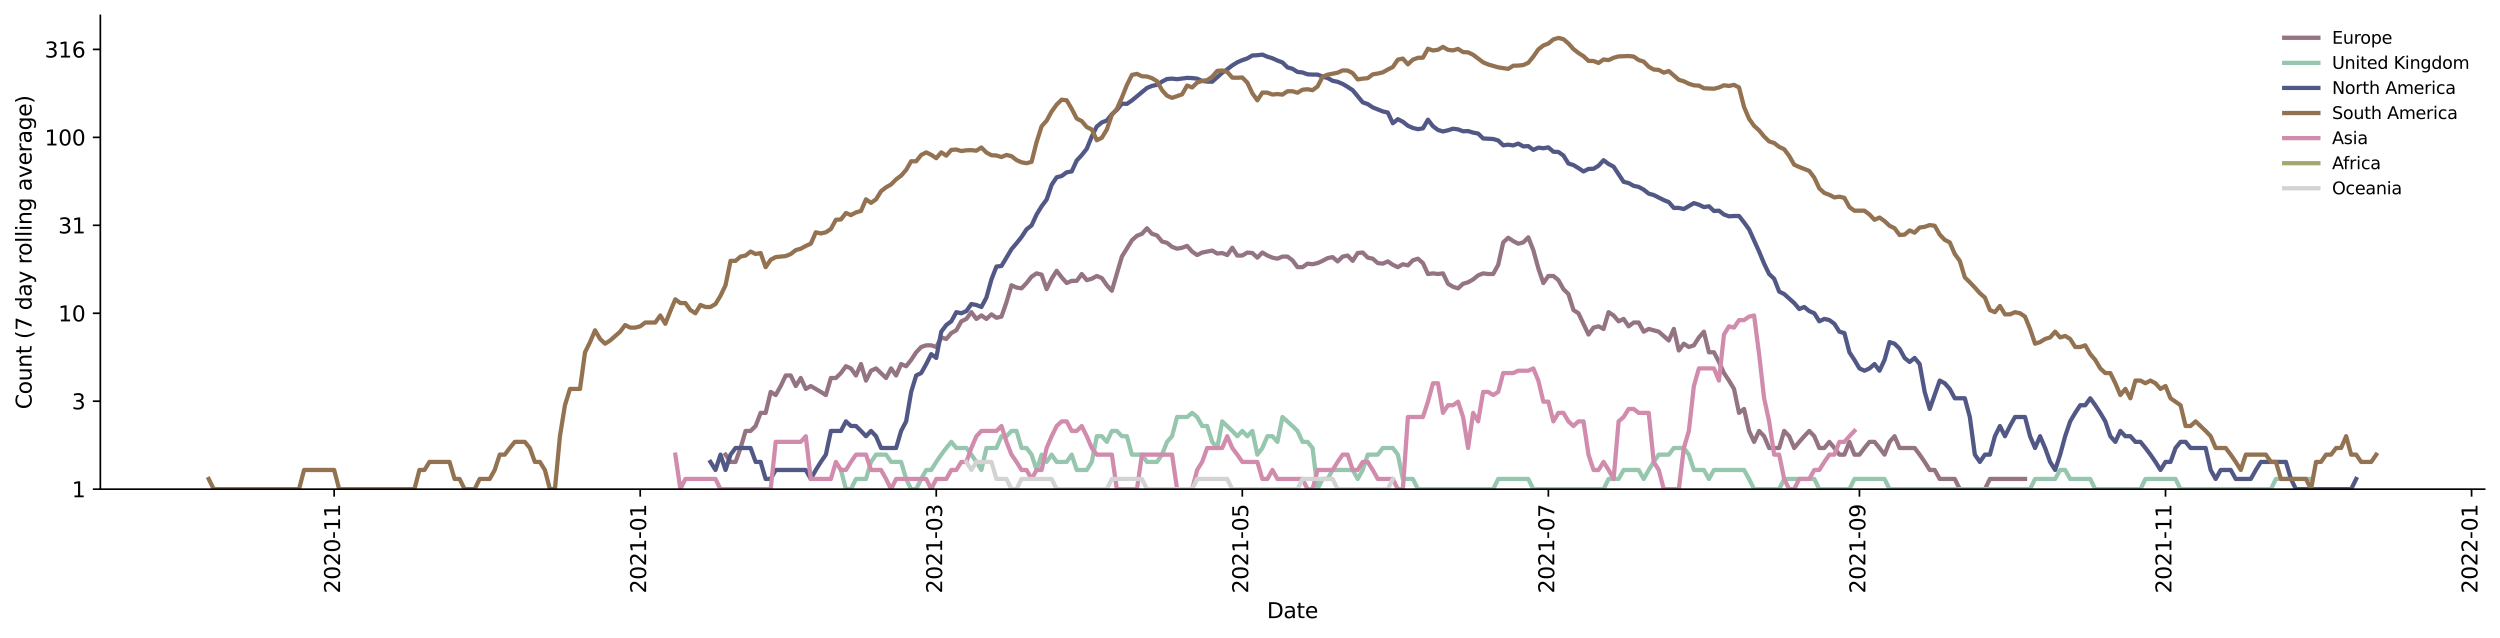 <?xml version="1.0" encoding="utf-8" standalone="no"?>
<!DOCTYPE svg PUBLIC "-//W3C//DTD SVG 1.1//EN"
  "http://www.w3.org/Graphics/SVG/1.1/DTD/svg11.dtd">
<svg height="298.621pt" version="1.1" viewBox="0 0 1170.166 298.621" width="1170.166pt" xmlns="http://www.w3.org/2000/svg" xmlns:xlink="http://www.w3.org/1999/xlink">
 <defs>
  <style type="text/css">*{stroke-linecap:butt;stroke-linejoin:round;}</style>
 </defs>
 <g id="figure_1">
  <g id="patch_1">
   <path d="M 0 298.621 
L 1170.166 298.621 
L 1170.166 0 
L 0 0 
z
" style="fill:#ffffff;"/>
  </g>
  <g id="axes_1">
   <g id="patch_2">
    <path d="M 46.966 228.96 
L 1162.966 228.96 
L 1162.966 7.2 
L 46.966 7.2 
z
" style="fill:#ffffff;"/>
   </g>
   <g id="matplotlib.axis_1">
    <g id="xtick_1">
     <g id="line2d_1">
      <defs>
       <path d="M 0 0 
L 0 3.5 
" id="m0cd740e8d6" style="stroke:#000000;stroke-width:0.8;"/>
      </defs>
      <g>
       <use style="stroke:#000000;stroke-width:0.8;" x="156.405" xlink:href="#m0cd740e8d6" y="228.96"/>
      </g>
     </g>
     <g id="text_1">
      <!-- 2020-11 -->
      <g transform="translate(159.164 277.743)rotate(-90)scale(0.1 -0.1)">
       <defs>
        <path d="M 1228 531 
L 3431 531 
L 3431 0 
L 469 0 
L 469 531 
Q 828 903 1448 1529 
Q 2069 2156 2228 2338 
Q 2531 2678 2651 2914 
Q 2772 3150 2772 3378 
Q 2772 3750 2511 3984 
Q 2250 4219 1831 4219 
Q 1534 4219 1204 4116 
Q 875 4013 500 3803 
L 500 4441 
Q 881 4594 1212 4672 
Q 1544 4750 1819 4750 
Q 2544 4750 2975 4387 
Q 3406 4025 3406 3419 
Q 3406 3131 3298 2873 
Q 3191 2616 2906 2266 
Q 2828 2175 2409 1742 
Q 1991 1309 1228 531 
z
" id="DejaVuSans-32" transform="scale(0.016)"/>
        <path d="M 2034 4250 
Q 1547 4250 1301 3770 
Q 1056 3291 1056 2328 
Q 1056 1369 1301 889 
Q 1547 409 2034 409 
Q 2525 409 2770 889 
Q 3016 1369 3016 2328 
Q 3016 3291 2770 3770 
Q 2525 4250 2034 4250 
z
M 2034 4750 
Q 2819 4750 3233 4129 
Q 3647 3509 3647 2328 
Q 3647 1150 3233 529 
Q 2819 -91 2034 -91 
Q 1250 -91 836 529 
Q 422 1150 422 2328 
Q 422 3509 836 4129 
Q 1250 4750 2034 4750 
z
" id="DejaVuSans-30" transform="scale(0.016)"/>
        <path d="M 313 2009 
L 1997 2009 
L 1997 1497 
L 313 1497 
L 313 2009 
z
" id="DejaVuSans-2d" transform="scale(0.016)"/>
        <path d="M 794 531 
L 1825 531 
L 1825 4091 
L 703 3866 
L 703 4441 
L 1819 4666 
L 2450 4666 
L 2450 531 
L 3481 531 
L 3481 0 
L 794 0 
L 794 531 
z
" id="DejaVuSans-31" transform="scale(0.016)"/>
       </defs>
       <use xlink:href="#DejaVuSans-32"/>
       <use x="63.623" xlink:href="#DejaVuSans-30"/>
       <use x="127.246" xlink:href="#DejaVuSans-32"/>
       <use x="190.869" xlink:href="#DejaVuSans-30"/>
       <use x="254.492" xlink:href="#DejaVuSans-2d"/>
       <use x="290.576" xlink:href="#DejaVuSans-31"/>
       <use x="354.199" xlink:href="#DejaVuSans-31"/>
      </g>
     </g>
    </g>
    <g id="xtick_2">
     <g id="line2d_2">
      <g>
       <use style="stroke:#000000;stroke-width:0.8;" x="299.663" xlink:href="#m0cd740e8d6" y="228.96"/>
      </g>
     </g>
     <g id="text_2">
      <!-- 2021-01 -->
      <g transform="translate(302.422 277.743)rotate(-90)scale(0.1 -0.1)">
       <use xlink:href="#DejaVuSans-32"/>
       <use x="63.623" xlink:href="#DejaVuSans-30"/>
       <use x="127.246" xlink:href="#DejaVuSans-32"/>
       <use x="190.869" xlink:href="#DejaVuSans-31"/>
       <use x="254.492" xlink:href="#DejaVuSans-2d"/>
       <use x="290.576" xlink:href="#DejaVuSans-30"/>
       <use x="354.199" xlink:href="#DejaVuSans-31"/>
      </g>
     </g>
    </g>
    <g id="xtick_3">
     <g id="line2d_3">
      <g>
       <use style="stroke:#000000;stroke-width:0.8;" x="438.223" xlink:href="#m0cd740e8d6" y="228.96"/>
      </g>
     </g>
     <g id="text_3">
      <!-- 2021-03 -->
      <g transform="translate(440.983 277.743)rotate(-90)scale(0.1 -0.1)">
       <defs>
        <path d="M 2597 2516 
Q 3050 2419 3304 2112 
Q 3559 1806 3559 1356 
Q 3559 666 3084 287 
Q 2609 -91 1734 -91 
Q 1441 -91 1130 -33 
Q 819 25 488 141 
L 488 750 
Q 750 597 1062 519 
Q 1375 441 1716 441 
Q 2309 441 2620 675 
Q 2931 909 2931 1356 
Q 2931 1769 2642 2001 
Q 2353 2234 1838 2234 
L 1294 2234 
L 1294 2753 
L 1863 2753 
Q 2328 2753 2575 2939 
Q 2822 3125 2822 3475 
Q 2822 3834 2567 4026 
Q 2313 4219 1838 4219 
Q 1578 4219 1281 4162 
Q 984 4106 628 3988 
L 628 4550 
Q 988 4650 1302 4700 
Q 1616 4750 1894 4750 
Q 2613 4750 3031 4423 
Q 3450 4097 3450 3541 
Q 3450 3153 3228 2886 
Q 3006 2619 2597 2516 
z
" id="DejaVuSans-33" transform="scale(0.016)"/>
       </defs>
       <use xlink:href="#DejaVuSans-32"/>
       <use x="63.623" xlink:href="#DejaVuSans-30"/>
       <use x="127.246" xlink:href="#DejaVuSans-32"/>
       <use x="190.869" xlink:href="#DejaVuSans-31"/>
       <use x="254.492" xlink:href="#DejaVuSans-2d"/>
       <use x="290.576" xlink:href="#DejaVuSans-30"/>
       <use x="354.199" xlink:href="#DejaVuSans-33"/>
      </g>
     </g>
    </g>
    <g id="xtick_4">
     <g id="line2d_4">
      <g>
       <use style="stroke:#000000;stroke-width:0.8;" x="581.481" xlink:href="#m0cd740e8d6" y="228.96"/>
      </g>
     </g>
     <g id="text_4">
      <!-- 2021-05 -->
      <g transform="translate(584.24 277.743)rotate(-90)scale(0.1 -0.1)">
       <defs>
        <path d="M 691 4666 
L 3169 4666 
L 3169 4134 
L 1269 4134 
L 1269 2991 
Q 1406 3038 1543 3061 
Q 1681 3084 1819 3084 
Q 2600 3084 3056 2656 
Q 3513 2228 3513 1497 
Q 3513 744 3044 326 
Q 2575 -91 1722 -91 
Q 1428 -91 1123 -41 
Q 819 9 494 109 
L 494 744 
Q 775 591 1075 516 
Q 1375 441 1709 441 
Q 2250 441 2565 725 
Q 2881 1009 2881 1497 
Q 2881 1984 2565 2268 
Q 2250 2553 1709 2553 
Q 1456 2553 1204 2497 
Q 953 2441 691 2322 
L 691 4666 
z
" id="DejaVuSans-35" transform="scale(0.016)"/>
       </defs>
       <use xlink:href="#DejaVuSans-32"/>
       <use x="63.623" xlink:href="#DejaVuSans-30"/>
       <use x="127.246" xlink:href="#DejaVuSans-32"/>
       <use x="190.869" xlink:href="#DejaVuSans-31"/>
       <use x="254.492" xlink:href="#DejaVuSans-2d"/>
       <use x="290.576" xlink:href="#DejaVuSans-30"/>
       <use x="354.199" xlink:href="#DejaVuSans-35"/>
      </g>
     </g>
    </g>
    <g id="xtick_5">
     <g id="line2d_5">
      <g>
       <use style="stroke:#000000;stroke-width:0.8;" x="724.738" xlink:href="#m0cd740e8d6" y="228.96"/>
      </g>
     </g>
     <g id="text_5">
      <!-- 2021-07 -->
      <g transform="translate(727.498 277.743)rotate(-90)scale(0.1 -0.1)">
       <defs>
        <path d="M 525 4666 
L 3525 4666 
L 3525 4397 
L 1831 0 
L 1172 0 
L 2766 4134 
L 525 4134 
L 525 4666 
z
" id="DejaVuSans-37" transform="scale(0.016)"/>
       </defs>
       <use xlink:href="#DejaVuSans-32"/>
       <use x="63.623" xlink:href="#DejaVuSans-30"/>
       <use x="127.246" xlink:href="#DejaVuSans-32"/>
       <use x="190.869" xlink:href="#DejaVuSans-31"/>
       <use x="254.492" xlink:href="#DejaVuSans-2d"/>
       <use x="290.576" xlink:href="#DejaVuSans-30"/>
       <use x="354.199" xlink:href="#DejaVuSans-37"/>
      </g>
     </g>
    </g>
    <g id="xtick_6">
     <g id="line2d_6">
      <g>
       <use style="stroke:#000000;stroke-width:0.8;" x="870.344" xlink:href="#m0cd740e8d6" y="228.96"/>
      </g>
     </g>
     <g id="text_6">
      <!-- 2021-09 -->
      <g transform="translate(873.104 277.743)rotate(-90)scale(0.1 -0.1)">
       <defs>
        <path d="M 703 97 
L 703 672 
Q 941 559 1184 500 
Q 1428 441 1663 441 
Q 2288 441 2617 861 
Q 2947 1281 2994 2138 
Q 2813 1869 2534 1725 
Q 2256 1581 1919 1581 
Q 1219 1581 811 2004 
Q 403 2428 403 3163 
Q 403 3881 828 4315 
Q 1253 4750 1959 4750 
Q 2769 4750 3195 4129 
Q 3622 3509 3622 2328 
Q 3622 1225 3098 567 
Q 2575 -91 1691 -91 
Q 1453 -91 1209 -44 
Q 966 3 703 97 
z
M 1959 2075 
Q 2384 2075 2632 2365 
Q 2881 2656 2881 3163 
Q 2881 3666 2632 3958 
Q 2384 4250 1959 4250 
Q 1534 4250 1286 3958 
Q 1038 3666 1038 3163 
Q 1038 2656 1286 2365 
Q 1534 2075 1959 2075 
z
" id="DejaVuSans-39" transform="scale(0.016)"/>
       </defs>
       <use xlink:href="#DejaVuSans-32"/>
       <use x="63.623" xlink:href="#DejaVuSans-30"/>
       <use x="127.246" xlink:href="#DejaVuSans-32"/>
       <use x="190.869" xlink:href="#DejaVuSans-31"/>
       <use x="254.492" xlink:href="#DejaVuSans-2d"/>
       <use x="290.576" xlink:href="#DejaVuSans-30"/>
       <use x="354.199" xlink:href="#DejaVuSans-39"/>
      </g>
     </g>
    </g>
    <g id="xtick_7">
     <g id="line2d_7">
      <g>
       <use style="stroke:#000000;stroke-width:0.8;" x="1013.602" xlink:href="#m0cd740e8d6" y="228.96"/>
      </g>
     </g>
     <g id="text_7">
      <!-- 2021-11 -->
      <g transform="translate(1016.361 277.743)rotate(-90)scale(0.1 -0.1)">
       <use xlink:href="#DejaVuSans-32"/>
       <use x="63.623" xlink:href="#DejaVuSans-30"/>
       <use x="127.246" xlink:href="#DejaVuSans-32"/>
       <use x="190.869" xlink:href="#DejaVuSans-31"/>
       <use x="254.492" xlink:href="#DejaVuSans-2d"/>
       <use x="290.576" xlink:href="#DejaVuSans-31"/>
       <use x="354.199" xlink:href="#DejaVuSans-31"/>
      </g>
     </g>
    </g>
    <g id="xtick_8">
     <g id="line2d_8">
      <g>
       <use style="stroke:#000000;stroke-width:0.8;" x="1156.86" xlink:href="#m0cd740e8d6" y="228.96"/>
      </g>
     </g>
     <g id="text_8">
      <!-- 2022-01 -->
      <g transform="translate(1159.619 277.743)rotate(-90)scale(0.1 -0.1)">
       <use xlink:href="#DejaVuSans-32"/>
       <use x="63.623" xlink:href="#DejaVuSans-30"/>
       <use x="127.246" xlink:href="#DejaVuSans-32"/>
       <use x="190.869" xlink:href="#DejaVuSans-32"/>
       <use x="254.492" xlink:href="#DejaVuSans-2d"/>
       <use x="290.576" xlink:href="#DejaVuSans-30"/>
       <use x="354.199" xlink:href="#DejaVuSans-31"/>
      </g>
     </g>
    </g>
    <g id="text_9">
     <!-- Date -->
     <g transform="translate(593.015 289.341)scale(0.1 -0.1)">
      <defs>
       <path d="M 1259 4147 
L 1259 519 
L 2022 519 
Q 2988 519 3436 956 
Q 3884 1394 3884 2338 
Q 3884 3275 3436 3711 
Q 2988 4147 2022 4147 
L 1259 4147 
z
M 628 4666 
L 1925 4666 
Q 3281 4666 3915 4102 
Q 4550 3538 4550 2338 
Q 4550 1131 3912 565 
Q 3275 0 1925 0 
L 628 0 
L 628 4666 
z
" id="DejaVuSans-44" transform="scale(0.016)"/>
       <path d="M 2194 1759 
Q 1497 1759 1228 1600 
Q 959 1441 959 1056 
Q 959 750 1161 570 
Q 1363 391 1709 391 
Q 2188 391 2477 730 
Q 2766 1069 2766 1631 
L 2766 1759 
L 2194 1759 
z
M 3341 1997 
L 3341 0 
L 2766 0 
L 2766 531 
Q 2569 213 2275 61 
Q 1981 -91 1556 -91 
Q 1019 -91 701 211 
Q 384 513 384 1019 
Q 384 1609 779 1909 
Q 1175 2209 1959 2209 
L 2766 2209 
L 2766 2266 
Q 2766 2663 2505 2880 
Q 2244 3097 1772 3097 
Q 1472 3097 1187 3025 
Q 903 2953 641 2809 
L 641 3341 
Q 956 3463 1253 3523 
Q 1550 3584 1831 3584 
Q 2591 3584 2966 3190 
Q 3341 2797 3341 1997 
z
" id="DejaVuSans-61" transform="scale(0.016)"/>
       <path d="M 1172 4494 
L 1172 3500 
L 2356 3500 
L 2356 3053 
L 1172 3053 
L 1172 1153 
Q 1172 725 1289 603 
Q 1406 481 1766 481 
L 2356 481 
L 2356 0 
L 1766 0 
Q 1100 0 847 248 
Q 594 497 594 1153 
L 594 3053 
L 172 3053 
L 172 3500 
L 594 3500 
L 594 4494 
L 1172 4494 
z
" id="DejaVuSans-74" transform="scale(0.016)"/>
       <path d="M 3597 1894 
L 3597 1613 
L 953 1613 
Q 991 1019 1311 708 
Q 1631 397 2203 397 
Q 2534 397 2845 478 
Q 3156 559 3463 722 
L 3463 178 
Q 3153 47 2828 -22 
Q 2503 -91 2169 -91 
Q 1331 -91 842 396 
Q 353 884 353 1716 
Q 353 2575 817 3079 
Q 1281 3584 2069 3584 
Q 2775 3584 3186 3129 
Q 3597 2675 3597 1894 
z
M 3022 2063 
Q 3016 2534 2758 2815 
Q 2500 3097 2075 3097 
Q 1594 3097 1305 2825 
Q 1016 2553 972 2059 
L 3022 2063 
z
" id="DejaVuSans-65" transform="scale(0.016)"/>
      </defs>
      <use xlink:href="#DejaVuSans-44"/>
      <use x="77.002" xlink:href="#DejaVuSans-61"/>
      <use x="138.281" xlink:href="#DejaVuSans-74"/>
      <use x="177.49" xlink:href="#DejaVuSans-65"/>
     </g>
    </g>
   </g>
   <g id="matplotlib.axis_2">
    <g id="ytick_1">
     <g id="line2d_9">
      <defs>
       <path d="M 0 0 
L -3.5 0 
" id="m5b88d11f7a" style="stroke:#000000;stroke-width:0.8;"/>
      </defs>
      <g>
       <use style="stroke:#000000;stroke-width:0.8;" x="46.966" xlink:href="#m5b88d11f7a" y="228.96"/>
      </g>
     </g>
     <g id="text_10">
      <!-- 1 -->
      <g transform="translate(33.603 232.759)scale(0.1 -0.1)">
       <use xlink:href="#DejaVuSans-31"/>
      </g>
     </g>
    </g>
    <g id="ytick_2">
     <g id="line2d_10">
      <g>
       <use style="stroke:#000000;stroke-width:0.8;" x="46.966" xlink:href="#m5b88d11f7a" y="187.793"/>
      </g>
     </g>
     <g id="text_11">
      <!-- 3 -->
      <g transform="translate(33.603 191.592)scale(0.1 -0.1)">
       <use xlink:href="#DejaVuSans-33"/>
      </g>
     </g>
    </g>
    <g id="ytick_3">
     <g id="line2d_11">
      <g>
       <use style="stroke:#000000;stroke-width:0.8;" x="46.966" xlink:href="#m5b88d11f7a" y="146.626"/>
      </g>
     </g>
     <g id="text_12">
      <!-- 10 -->
      <g transform="translate(27.241 150.426)scale(0.1 -0.1)">
       <use xlink:href="#DejaVuSans-31"/>
       <use x="63.623" xlink:href="#DejaVuSans-30"/>
      </g>
     </g>
    </g>
    <g id="ytick_4">
     <g id="line2d_12">
      <g>
       <use style="stroke:#000000;stroke-width:0.8;" x="46.966" xlink:href="#m5b88d11f7a" y="105.46"/>
      </g>
     </g>
     <g id="text_13">
      <!-- 31 -->
      <g transform="translate(27.241 109.259)scale(0.1 -0.1)">
       <use xlink:href="#DejaVuSans-33"/>
       <use x="63.623" xlink:href="#DejaVuSans-31"/>
      </g>
     </g>
    </g>
    <g id="ytick_5">
     <g id="line2d_13">
      <g>
       <use style="stroke:#000000;stroke-width:0.8;" x="46.966" xlink:href="#m5b88d11f7a" y="64.293"/>
      </g>
     </g>
     <g id="text_14">
      <!-- 100 -->
      <g transform="translate(20.878 68.092)scale(0.1 -0.1)">
       <use xlink:href="#DejaVuSans-31"/>
       <use x="63.623" xlink:href="#DejaVuSans-30"/>
       <use x="127.246" xlink:href="#DejaVuSans-30"/>
      </g>
     </g>
    </g>
    <g id="ytick_6">
     <g id="line2d_14">
      <g>
       <use style="stroke:#000000;stroke-width:0.8;" x="46.966" xlink:href="#m5b88d11f7a" y="23.126"/>
      </g>
     </g>
     <g id="text_15">
      <!-- 316 -->
      <g transform="translate(20.878 26.925)scale(0.1 -0.1)">
       <defs>
        <path d="M 2113 2584 
Q 1688 2584 1439 2293 
Q 1191 2003 1191 1497 
Q 1191 994 1439 701 
Q 1688 409 2113 409 
Q 2538 409 2786 701 
Q 3034 994 3034 1497 
Q 3034 2003 2786 2293 
Q 2538 2584 2113 2584 
z
M 3366 4563 
L 3366 3988 
Q 3128 4100 2886 4159 
Q 2644 4219 2406 4219 
Q 1781 4219 1451 3797 
Q 1122 3375 1075 2522 
Q 1259 2794 1537 2939 
Q 1816 3084 2150 3084 
Q 2853 3084 3261 2657 
Q 3669 2231 3669 1497 
Q 3669 778 3244 343 
Q 2819 -91 2113 -91 
Q 1303 -91 875 529 
Q 447 1150 447 2328 
Q 447 3434 972 4092 
Q 1497 4750 2381 4750 
Q 2619 4750 2861 4703 
Q 3103 4656 3366 4563 
z
" id="DejaVuSans-36" transform="scale(0.016)"/>
       </defs>
       <use xlink:href="#DejaVuSans-33"/>
       <use x="63.623" xlink:href="#DejaVuSans-31"/>
       <use x="127.246" xlink:href="#DejaVuSans-36"/>
      </g>
     </g>
    </g>
    <g id="text_16">
     <!-- Count (7 day rolling average) -->
     <g transform="translate(14.798 191.548)rotate(-90)scale(0.1 -0.1)">
      <defs>
       <path d="M 4122 4306 
L 4122 3641 
Q 3803 3938 3442 4084 
Q 3081 4231 2675 4231 
Q 1875 4231 1450 3742 
Q 1025 3253 1025 2328 
Q 1025 1406 1450 917 
Q 1875 428 2675 428 
Q 3081 428 3442 575 
Q 3803 722 4122 1019 
L 4122 359 
Q 3791 134 3420 21 
Q 3050 -91 2638 -91 
Q 1578 -91 968 557 
Q 359 1206 359 2328 
Q 359 3453 968 4101 
Q 1578 4750 2638 4750 
Q 3056 4750 3426 4639 
Q 3797 4528 4122 4306 
z
" id="DejaVuSans-43" transform="scale(0.016)"/>
       <path d="M 1959 3097 
Q 1497 3097 1228 2736 
Q 959 2375 959 1747 
Q 959 1119 1226 758 
Q 1494 397 1959 397 
Q 2419 397 2687 759 
Q 2956 1122 2956 1747 
Q 2956 2369 2687 2733 
Q 2419 3097 1959 3097 
z
M 1959 3584 
Q 2709 3584 3137 3096 
Q 3566 2609 3566 1747 
Q 3566 888 3137 398 
Q 2709 -91 1959 -91 
Q 1206 -91 779 398 
Q 353 888 353 1747 
Q 353 2609 779 3096 
Q 1206 3584 1959 3584 
z
" id="DejaVuSans-6f" transform="scale(0.016)"/>
       <path d="M 544 1381 
L 544 3500 
L 1119 3500 
L 1119 1403 
Q 1119 906 1312 657 
Q 1506 409 1894 409 
Q 2359 409 2629 706 
Q 2900 1003 2900 1516 
L 2900 3500 
L 3475 3500 
L 3475 0 
L 2900 0 
L 2900 538 
Q 2691 219 2414 64 
Q 2138 -91 1772 -91 
Q 1169 -91 856 284 
Q 544 659 544 1381 
z
M 1991 3584 
L 1991 3584 
z
" id="DejaVuSans-75" transform="scale(0.016)"/>
       <path d="M 3513 2113 
L 3513 0 
L 2938 0 
L 2938 2094 
Q 2938 2591 2744 2837 
Q 2550 3084 2163 3084 
Q 1697 3084 1428 2787 
Q 1159 2491 1159 1978 
L 1159 0 
L 581 0 
L 581 3500 
L 1159 3500 
L 1159 2956 
Q 1366 3272 1645 3428 
Q 1925 3584 2291 3584 
Q 2894 3584 3203 3211 
Q 3513 2838 3513 2113 
z
" id="DejaVuSans-6e" transform="scale(0.016)"/>
       <path id="DejaVuSans-20" transform="scale(0.016)"/>
       <path d="M 1984 4856 
Q 1566 4138 1362 3434 
Q 1159 2731 1159 2009 
Q 1159 1288 1364 580 
Q 1569 -128 1984 -844 
L 1484 -844 
Q 1016 -109 783 600 
Q 550 1309 550 2009 
Q 550 2706 781 3412 
Q 1013 4119 1484 4856 
L 1984 4856 
z
" id="DejaVuSans-28" transform="scale(0.016)"/>
       <path d="M 2906 2969 
L 2906 4863 
L 3481 4863 
L 3481 0 
L 2906 0 
L 2906 525 
Q 2725 213 2448 61 
Q 2172 -91 1784 -91 
Q 1150 -91 751 415 
Q 353 922 353 1747 
Q 353 2572 751 3078 
Q 1150 3584 1784 3584 
Q 2172 3584 2448 3432 
Q 2725 3281 2906 2969 
z
M 947 1747 
Q 947 1113 1208 752 
Q 1469 391 1925 391 
Q 2381 391 2643 752 
Q 2906 1113 2906 1747 
Q 2906 2381 2643 2742 
Q 2381 3103 1925 3103 
Q 1469 3103 1208 2742 
Q 947 2381 947 1747 
z
" id="DejaVuSans-64" transform="scale(0.016)"/>
       <path d="M 2059 -325 
Q 1816 -950 1584 -1140 
Q 1353 -1331 966 -1331 
L 506 -1331 
L 506 -850 
L 844 -850 
Q 1081 -850 1212 -737 
Q 1344 -625 1503 -206 
L 1606 56 
L 191 3500 
L 800 3500 
L 1894 763 
L 2988 3500 
L 3597 3500 
L 2059 -325 
z
" id="DejaVuSans-79" transform="scale(0.016)"/>
       <path d="M 2631 2963 
Q 2534 3019 2420 3045 
Q 2306 3072 2169 3072 
Q 1681 3072 1420 2755 
Q 1159 2438 1159 1844 
L 1159 0 
L 581 0 
L 581 3500 
L 1159 3500 
L 1159 2956 
Q 1341 3275 1631 3429 
Q 1922 3584 2338 3584 
Q 2397 3584 2469 3576 
Q 2541 3569 2628 3553 
L 2631 2963 
z
" id="DejaVuSans-72" transform="scale(0.016)"/>
       <path d="M 603 4863 
L 1178 4863 
L 1178 0 
L 603 0 
L 603 4863 
z
" id="DejaVuSans-6c" transform="scale(0.016)"/>
       <path d="M 603 3500 
L 1178 3500 
L 1178 0 
L 603 0 
L 603 3500 
z
M 603 4863 
L 1178 4863 
L 1178 4134 
L 603 4134 
L 603 4863 
z
" id="DejaVuSans-69" transform="scale(0.016)"/>
       <path d="M 2906 1791 
Q 2906 2416 2648 2759 
Q 2391 3103 1925 3103 
Q 1463 3103 1205 2759 
Q 947 2416 947 1791 
Q 947 1169 1205 825 
Q 1463 481 1925 481 
Q 2391 481 2648 825 
Q 2906 1169 2906 1791 
z
M 3481 434 
Q 3481 -459 3084 -895 
Q 2688 -1331 1869 -1331 
Q 1566 -1331 1297 -1286 
Q 1028 -1241 775 -1147 
L 775 -588 
Q 1028 -725 1275 -790 
Q 1522 -856 1778 -856 
Q 2344 -856 2625 -561 
Q 2906 -266 2906 331 
L 2906 616 
Q 2728 306 2450 153 
Q 2172 0 1784 0 
Q 1141 0 747 490 
Q 353 981 353 1791 
Q 353 2603 747 3093 
Q 1141 3584 1784 3584 
Q 2172 3584 2450 3431 
Q 2728 3278 2906 2969 
L 2906 3500 
L 3481 3500 
L 3481 434 
z
" id="DejaVuSans-67" transform="scale(0.016)"/>
       <path d="M 191 3500 
L 800 3500 
L 1894 563 
L 2988 3500 
L 3597 3500 
L 2284 0 
L 1503 0 
L 191 3500 
z
" id="DejaVuSans-76" transform="scale(0.016)"/>
       <path d="M 513 4856 
L 1013 4856 
Q 1481 4119 1714 3412 
Q 1947 2706 1947 2009 
Q 1947 1309 1714 600 
Q 1481 -109 1013 -844 
L 513 -844 
Q 928 -128 1133 580 
Q 1338 1288 1338 2009 
Q 1338 2731 1133 3434 
Q 928 4138 513 4856 
z
" id="DejaVuSans-29" transform="scale(0.016)"/>
      </defs>
      <use xlink:href="#DejaVuSans-43"/>
      <use x="69.824" xlink:href="#DejaVuSans-6f"/>
      <use x="131.006" xlink:href="#DejaVuSans-75"/>
      <use x="194.385" xlink:href="#DejaVuSans-6e"/>
      <use x="257.764" xlink:href="#DejaVuSans-74"/>
      <use x="296.973" xlink:href="#DejaVuSans-20"/>
      <use x="328.76" xlink:href="#DejaVuSans-28"/>
      <use x="367.773" xlink:href="#DejaVuSans-37"/>
      <use x="431.396" xlink:href="#DejaVuSans-20"/>
      <use x="463.184" xlink:href="#DejaVuSans-64"/>
      <use x="526.66" xlink:href="#DejaVuSans-61"/>
      <use x="587.939" xlink:href="#DejaVuSans-79"/>
      <use x="647.119" xlink:href="#DejaVuSans-20"/>
      <use x="678.906" xlink:href="#DejaVuSans-72"/>
      <use x="717.77" xlink:href="#DejaVuSans-6f"/>
      <use x="778.951" xlink:href="#DejaVuSans-6c"/>
      <use x="806.734" xlink:href="#DejaVuSans-6c"/>
      <use x="834.518" xlink:href="#DejaVuSans-69"/>
      <use x="862.301" xlink:href="#DejaVuSans-6e"/>
      <use x="925.68" xlink:href="#DejaVuSans-67"/>
      <use x="989.156" xlink:href="#DejaVuSans-20"/>
      <use x="1020.943" xlink:href="#DejaVuSans-61"/>
      <use x="1082.223" xlink:href="#DejaVuSans-76"/>
      <use x="1141.402" xlink:href="#DejaVuSans-65"/>
      <use x="1202.926" xlink:href="#DejaVuSans-72"/>
      <use x="1244.039" xlink:href="#DejaVuSans-61"/>
      <use x="1305.318" xlink:href="#DejaVuSans-67"/>
      <use x="1368.795" xlink:href="#DejaVuSans-65"/>
      <use x="1430.318" xlink:href="#DejaVuSans-29"/>
     </g>
    </g>
   </g>
   <g id="line2d_15">
    <path clip-path="url(#pf26a154feb)" d="M 339.587 212.798 
L 341.935 216.206 
L 344.284 216.206 
L 346.632 209.687 
L 348.981 201.708 
L 351.329 201.708 
L 353.678 199.4 
L 356.026 193.256 
L 358.375 193.256 
L 360.723 183.443 
L 363.072 184.902 
L 365.42 180.691 
L 367.769 175.751 
L 370.117 175.751 
L 372.466 180.691 
L 374.814 176.923 
L 377.163 182.04 
L 379.511 180.691 
L 384.208 183.443 
L 386.557 184.902 
L 388.905 176.923 
L 391.254 176.923 
L 393.602 174.616 
L 395.95 171.411 
L 398.299 172.448 
L 400.647 175.751 
L 402.996 170.404 
L 405.344 178.135 
L 407.693 173.515 
L 410.041 172.448 
L 414.738 176.923 
L 417.087 172.448 
L 419.435 175.751 
L 421.784 170.404 
L 424.132 171.411 
L 426.481 168.471 
L 428.829 164.892 
L 431.178 162.425 
L 433.526 161.639 
L 435.875 161.639 
L 438.223 162.425 
L 440.572 157.95 
L 442.92 158.658 
L 445.269 155.906 
L 447.617 154.605 
L 449.966 150.394 
L 452.314 149.276 
L 454.663 146.119 
L 457.011 149.276 
L 459.36 147.663 
L 461.708 149.276 
L 464.057 147.141 
L 466.405 148.73 
L 468.754 148.193 
L 471.102 141.407 
L 473.45 133.517 
L 475.799 134.595 
L 478.147 134.962 
L 480.496 132.47 
L 482.844 129.503 
L 485.193 127.954 
L 487.541 128.566 
L 489.89 135.332 
L 492.238 130.465 
L 494.587 126.762 
L 496.935 129.82 
L 499.284 132.47 
L 501.632 131.453 
L 503.981 131.453 
L 506.329 128.259 
L 508.678 131.121 
L 511.026 130.465 
L 513.375 129.188 
L 515.723 130.141 
L 518.072 133.517 
L 520.42 136.085 
L 525.117 120.097 
L 529.814 112.46 
L 532.163 110.362 
L 534.511 109.447 
L 536.86 106.836 
L 539.208 109.447 
L 541.557 110.177 
L 543.905 113.054 
L 546.254 113.659 
L 548.602 115.536 
L 550.95 116.403 
L 553.299 115.966 
L 555.647 115.11 
L 557.996 117.744 
L 560.344 119.374 
L 562.693 118.202 
L 567.39 117.291 
L 569.738 118.666 
L 572.087 118.433 
L 574.435 119.374 
L 576.784 115.966 
L 579.132 119.614 
L 581.481 119.614 
L 583.829 118.202 
L 586.178 118.433 
L 588.526 120.587 
L 590.875 118.202 
L 593.223 119.614 
L 595.572 120.587 
L 597.92 121.083 
L 600.269 120.097 
L 602.617 120.097 
L 604.966 121.841 
L 607.314 125.046 
L 609.663 125.046 
L 612.011 123.408 
L 614.36 123.676 
L 616.708 123.142 
L 619.057 122.098 
L 621.405 120.834 
L 623.754 120.341 
L 626.102 122.356 
L 628.45 120.097 
L 630.799 119.614 
L 633.147 122.098 
L 635.496 118.433 
L 637.844 118.202 
L 640.193 120.587 
L 642.541 121.083 
L 644.89 123.142 
L 647.238 123.408 
L 649.587 122.356 
L 651.935 123.945 
L 654.284 125.046 
L 656.632 123.676 
L 658.981 124.217 
L 661.329 121.841 
L 663.678 121.083 
L 666.026 123.142 
L 668.375 128.259 
L 670.723 127.954 
L 673.072 128.259 
L 675.42 127.954 
L 677.769 132.816 
L 680.117 134.232 
L 682.466 134.962 
L 684.814 132.816 
L 687.163 132.128 
L 689.511 130.791 
L 691.86 128.875 
L 694.208 127.954 
L 696.557 128.259 
L 698.905 128.259 
L 701.254 123.945 
L 703.602 113.456 
L 705.95 111.3 
L 708.299 112.855 
L 710.647 114.067 
L 712.996 113.456 
L 715.344 111.111 
L 717.693 117.067 
L 720.041 125.609 
L 722.39 132.47 
L 724.738 129.188 
L 727.087 129.188 
L 729.435 131.121 
L 731.784 135.332 
L 734.132 137.64 
L 736.481 145.126 
L 738.829 146.626 
L 743.526 156.574 
L 745.875 153.351 
L 748.223 152.739 
L 750.572 153.972 
L 752.92 146.119 
L 755.269 147.663 
L 757.617 150.394 
L 759.966 149.276 
L 762.314 152.739 
L 764.663 150.966 
L 767.011 150.966 
L 769.36 155.25 
L 771.708 153.972 
L 776.405 155.25 
L 781.102 159.38 
L 783.45 153.972 
L 785.799 164.051 
L 788.147 160.87 
L 790.496 162.425 
L 792.844 161.639 
L 795.193 157.95 
L 797.541 155.25 
L 799.89 164.892 
L 802.238 164.892 
L 804.587 169.424 
L 806.935 174.616 
L 809.284 178.135 
L 811.632 182.04 
L 813.981 193.256 
L 816.329 191.421 
L 818.678 201.708 
L 821.026 206.825 
L 823.375 201.708 
L 825.723 204.175 
L 828.072 209.687 
L 832.769 209.687 
L 835.117 201.708 
L 837.466 204.175 
L 839.814 209.687 
L 842.163 206.825 
L 844.511 204.175 
L 846.86 201.708 
L 849.208 204.175 
L 851.557 209.687 
L 853.905 209.687 
L 856.254 206.825 
L 858.602 209.687 
L 860.95 212.798 
L 863.299 212.798 
L 865.647 206.825 
L 867.996 212.798 
L 870.344 212.798 
L 872.693 209.687 
L 875.041 206.825 
L 877.39 206.825 
L 879.738 209.687 
L 882.087 212.798 
L 884.435 206.825 
L 886.784 204.175 
L 889.132 209.687 
L 896.178 209.687 
L 898.526 212.798 
L 900.875 216.206 
L 903.223 219.974 
L 905.572 219.974 
L 907.92 224.185 
L 914.966 224.185 
L 917.314 228.96 
L 929.057 228.96 
L 931.405 224.185 
L 947.844 224.185 
L 947.844 224.185 
" style="fill:none;stroke:#947383;stroke-linecap:square;stroke-width:2;"/>
   </g>
   <g id="line2d_16">
    <path clip-path="url(#pf26a154feb)" d="M 393.602 219.974 
L 395.95 228.96 
L 398.299 228.96 
L 400.647 224.185 
L 405.344 224.185 
L 407.693 216.206 
L 410.041 212.798 
L 414.738 212.798 
L 417.087 216.206 
L 421.784 216.206 
L 424.132 224.185 
L 426.481 228.96 
L 428.829 228.96 
L 431.178 224.185 
L 433.526 219.974 
L 435.875 219.974 
L 438.223 216.206 
L 440.572 212.798 
L 442.92 209.687 
L 445.269 206.825 
L 447.617 209.687 
L 452.314 209.687 
L 454.663 212.798 
L 457.011 216.206 
L 459.36 219.974 
L 461.708 209.687 
L 466.405 209.687 
L 468.754 204.175 
L 471.102 204.175 
L 473.45 201.708 
L 475.799 201.708 
L 478.147 209.687 
L 480.496 209.687 
L 482.844 212.798 
L 485.193 219.974 
L 487.541 212.798 
L 489.89 216.206 
L 492.238 212.798 
L 494.587 216.206 
L 499.284 216.206 
L 501.632 212.798 
L 503.981 219.974 
L 508.678 219.974 
L 511.026 216.206 
L 513.375 204.175 
L 515.723 204.175 
L 518.072 206.825 
L 520.42 201.708 
L 522.769 201.708 
L 525.117 204.175 
L 527.466 204.175 
L 529.814 212.798 
L 534.511 212.798 
L 536.86 216.206 
L 541.557 216.206 
L 543.905 212.798 
L 546.254 206.825 
L 548.602 204.175 
L 550.95 195.189 
L 555.647 195.189 
L 557.996 193.256 
L 560.344 195.189 
L 562.693 199.4 
L 565.041 199.4 
L 567.39 206.825 
L 569.738 209.687 
L 572.087 197.233 
L 576.784 201.708 
L 579.132 204.175 
L 581.481 201.708 
L 583.829 204.175 
L 586.178 201.708 
L 588.526 212.798 
L 590.875 209.687 
L 593.223 204.175 
L 595.572 204.175 
L 597.92 206.825 
L 600.269 195.189 
L 604.966 199.4 
L 607.314 201.708 
L 609.663 206.825 
L 612.011 206.825 
L 614.36 209.687 
L 616.708 228.96 
L 619.057 224.185 
L 621.405 224.185 
L 623.754 219.974 
L 633.147 219.974 
L 635.496 224.185 
L 637.844 219.974 
L 640.193 212.798 
L 644.89 212.798 
L 647.238 209.687 
L 651.935 209.687 
L 654.284 212.798 
L 656.632 224.185 
L 661.329 224.185 
L 663.678 228.96 
L 698.905 228.96 
L 701.254 224.185 
L 715.344 224.185 
L 717.693 228.96 
L 750.572 228.96 
L 752.92 224.185 
L 757.617 224.185 
L 759.966 219.974 
L 767.011 219.974 
L 769.36 224.185 
L 771.708 219.974 
L 774.057 216.206 
L 776.405 212.798 
L 781.102 212.798 
L 783.45 209.687 
L 788.147 209.687 
L 790.496 212.798 
L 792.844 219.974 
L 797.541 219.974 
L 799.89 224.185 
L 802.238 219.974 
L 816.329 219.974 
L 818.678 224.185 
L 821.026 228.96 
L 832.769 228.96 
L 835.117 224.185 
L 849.208 224.185 
L 851.557 228.96 
L 865.647 228.96 
L 867.996 224.185 
L 882.087 224.185 
L 884.435 228.96 
L 950.193 228.96 
L 952.541 224.185 
L 961.935 224.185 
L 964.284 219.974 
L 966.632 219.974 
L 968.981 224.185 
L 978.375 224.185 
L 980.723 228.96 
L 1001.86 228.96 
L 1004.208 224.185 
L 1018.299 224.185 
L 1020.647 228.96 
L 1062.92 228.96 
L 1065.269 224.185 
L 1081.708 224.185 
L 1081.708 224.185 
" style="fill:none;stroke:#96c6ad;stroke-linecap:square;stroke-width:2;"/>
   </g>
   <g id="line2d_17">
    <path clip-path="url(#pf26a154feb)" d="M 332.541 216.206 
L 334.89 219.974 
L 337.238 212.798 
L 339.587 219.974 
L 341.935 212.798 
L 344.284 209.687 
L 351.329 209.687 
L 353.678 216.206 
L 356.026 216.206 
L 358.375 224.185 
L 360.723 224.185 
L 363.072 219.974 
L 377.163 219.974 
L 379.511 224.185 
L 381.86 219.974 
L 384.208 216.206 
L 386.557 212.798 
L 388.905 201.708 
L 393.602 201.708 
L 395.95 197.233 
L 398.299 199.4 
L 400.647 199.4 
L 402.996 201.708 
L 405.344 204.175 
L 407.693 201.708 
L 410.041 204.175 
L 412.39 209.687 
L 419.435 209.687 
L 421.784 201.708 
L 424.132 197.233 
L 426.481 183.443 
L 428.829 175.751 
L 431.178 174.616 
L 433.526 170.404 
L 435.875 165.754 
L 438.223 167.542 
L 440.572 155.25 
L 442.92 152.138 
L 445.269 150.394 
L 447.617 146.119 
L 449.966 146.626 
L 452.314 145.619 
L 454.663 142.301 
L 457.011 142.757 
L 459.36 143.686 
L 461.708 139.266 
L 464.057 130.791 
L 466.405 124.767 
L 468.754 124.491 
L 473.45 116.623 
L 475.799 113.863 
L 478.147 110.922 
L 480.496 107.343 
L 482.844 105.518 
L 485.193 100.401 
L 487.541 96.549 
L 489.89 93.417 
L 492.238 86.515 
L 494.587 82.987 
L 496.935 82.388 
L 499.284 80.652 
L 501.632 80.251 
L 503.981 75.128 
L 506.329 72.592 
L 508.678 69.626 
L 511.026 63.836 
L 513.375 59.207 
L 515.723 57.308 
L 518.072 56.396 
L 520.42 53.486 
L 522.769 51.432 
L 525.117 48.523 
L 527.466 48.622 
L 529.814 47.011 
L 536.86 41.181 
L 539.208 40.204 
L 541.557 39.713 
L 543.905 38.204 
L 546.254 36.969 
L 548.602 36.803 
L 550.95 37.065 
L 555.647 36.45 
L 557.996 36.544 
L 560.344 36.827 
L 562.693 37.861 
L 565.041 38.179 
L 567.39 38.253 
L 572.087 34.047 
L 574.435 32.439 
L 576.784 30.621 
L 579.132 29.157 
L 581.481 28.158 
L 583.829 27.349 
L 586.178 25.959 
L 588.526 25.854 
L 590.875 25.559 
L 593.223 26.558 
L 595.572 27.276 
L 597.92 28.344 
L 600.269 29.215 
L 602.617 31.549 
L 604.966 32.189 
L 607.314 33.676 
L 609.663 33.916 
L 612.011 34.778 
L 614.36 34.912 
L 616.708 34.912 
L 619.057 35.845 
L 621.405 36.52 
L 623.754 37.812 
L 626.102 38.302 
L 628.45 39.279 
L 630.799 40.676 
L 633.147 42.213 
L 637.844 47.904 
L 640.193 48.721 
L 642.541 50.274 
L 647.238 52.152 
L 649.587 52.665 
L 651.935 57.688 
L 654.284 55.786 
L 656.632 56.974 
L 658.981 58.854 
L 661.329 59.877 
L 663.678 60.469 
L 666.026 60.058 
L 668.375 56.029 
L 670.723 59.074 
L 673.072 60.838 
L 675.42 61.541 
L 677.769 60.978 
L 680.117 60.24 
L 682.466 60.561 
L 684.814 61.446 
L 687.163 61.352 
L 689.511 62.065 
L 691.86 62.5 
L 694.208 64.807 
L 698.905 65.067 
L 701.254 65.752 
L 703.602 68.003 
L 705.95 67.721 
L 708.299 68.06 
L 710.647 67.219 
L 712.996 68.517 
L 715.344 68.402 
L 717.693 70.164 
L 720.041 69.097 
L 722.39 69.39 
L 724.738 68.98 
L 727.087 71.017 
L 729.435 71.14 
L 731.784 72.786 
L 734.132 76.539 
L 736.481 77.266 
L 738.829 78.689 
L 741.178 80.251 
L 743.526 79.073 
L 745.875 78.996 
L 748.223 77.561 
L 750.572 74.99 
L 752.92 76.756 
L 755.269 78.008 
L 759.966 85.117 
L 762.314 85.67 
L 764.663 86.994 
L 767.011 87.479 
L 769.36 88.772 
L 771.708 90.644 
L 774.057 91.29 
L 778.754 93.649 
L 781.102 94.59 
L 783.45 97.313 
L 785.799 97.313 
L 788.147 97.831 
L 792.844 95.07 
L 795.193 95.802 
L 797.541 96.929 
L 799.89 96.549 
L 802.238 98.757 
L 804.587 98.623 
L 806.935 100.401 
L 809.284 101.252 
L 811.632 101.109 
L 813.981 101.109 
L 816.329 104.09 
L 818.678 107.343 
L 823.375 117.744 
L 825.723 123.408 
L 828.072 128.259 
L 830.42 130.465 
L 832.769 136.468 
L 835.117 137.64 
L 839.814 141.852 
L 842.163 144.639 
L 844.511 143.686 
L 846.86 145.619 
L 849.208 146.626 
L 851.557 150.394 
L 853.905 149.276 
L 856.254 149.831 
L 858.602 151.547 
L 860.95 155.25 
L 863.299 155.906 
L 865.647 164.892 
L 867.996 168.471 
L 870.344 172.448 
L 872.693 173.515 
L 875.041 172.448 
L 877.39 170.404 
L 879.738 173.515 
L 882.087 168.471 
L 884.435 160.117 
L 886.784 160.87 
L 889.132 163.229 
L 891.481 167.542 
L 893.829 169.424 
L 896.178 167.542 
L 898.526 170.404 
L 900.875 183.443 
L 903.223 191.421 
L 907.92 178.135 
L 910.269 179.39 
L 912.617 182.04 
L 914.966 186.424 
L 919.663 186.424 
L 922.011 195.189 
L 924.36 212.798 
L 926.708 216.206 
L 929.057 212.798 
L 931.405 212.798 
L 933.754 204.175 
L 936.102 199.4 
L 938.45 204.175 
L 940.799 199.4 
L 943.147 195.189 
L 947.844 195.189 
L 950.193 204.175 
L 952.541 209.687 
L 954.89 204.175 
L 957.238 209.687 
L 959.587 216.206 
L 961.935 219.974 
L 964.284 212.798 
L 966.632 204.175 
L 968.981 197.233 
L 971.329 193.256 
L 973.678 189.677 
L 976.026 189.677 
L 978.375 186.424 
L 980.723 189.677 
L 983.072 193.256 
L 985.42 197.233 
L 987.769 204.175 
L 990.117 206.825 
L 992.466 201.708 
L 994.814 204.175 
L 997.163 204.175 
L 999.511 206.825 
L 1001.86 206.825 
L 1004.208 209.687 
L 1006.557 212.798 
L 1008.905 216.206 
L 1011.254 219.974 
L 1013.602 216.206 
L 1015.95 216.206 
L 1018.299 209.687 
L 1020.647 206.825 
L 1022.996 206.825 
L 1025.344 209.687 
L 1032.39 209.687 
L 1034.738 219.974 
L 1037.087 224.185 
L 1039.435 219.974 
L 1044.132 219.974 
L 1046.481 224.185 
L 1053.526 224.185 
L 1055.875 219.974 
L 1058.223 216.206 
L 1069.966 216.206 
L 1072.314 224.185 
L 1074.663 228.96 
L 1100.496 228.96 
L 1102.844 224.185 
L 1102.844 224.185 
" style="fill:none;stroke:#525886;stroke-linecap:square;stroke-width:2;"/>
   </g>
   <g id="line2d_18">
    <path clip-path="url(#pf26a154feb)" d="M 97.693 224.185 
L 100.041 228.96 
L 139.966 228.96 
L 142.314 219.974 
L 156.405 219.974 
L 158.754 228.96 
L 193.981 228.96 
L 196.329 219.974 
L 198.678 219.974 
L 201.026 216.206 
L 210.42 216.206 
L 212.769 224.185 
L 215.117 224.185 
L 217.466 228.96 
L 222.163 228.96 
L 224.511 224.185 
L 229.208 224.185 
L 231.557 219.974 
L 233.905 212.798 
L 236.254 212.798 
L 238.602 209.687 
L 240.95 206.825 
L 245.647 206.825 
L 247.996 209.687 
L 250.344 216.206 
L 252.693 216.206 
L 255.041 219.974 
L 257.39 228.96 
L 259.738 228.96 
L 262.087 204.175 
L 264.435 189.677 
L 266.784 182.04 
L 271.481 182.04 
L 273.829 164.892 
L 276.178 160.117 
L 278.526 154.605 
L 280.875 158.658 
L 283.223 160.87 
L 285.572 159.38 
L 290.269 155.25 
L 292.617 152.138 
L 294.966 153.351 
L 297.314 153.351 
L 299.663 152.739 
L 302.011 150.966 
L 306.708 150.966 
L 309.057 147.663 
L 311.405 151.547 
L 313.754 145.619 
L 316.102 140.107 
L 318.45 141.852 
L 320.799 141.852 
L 323.147 145.126 
L 325.496 146.626 
L 327.844 142.757 
L 330.193 143.686 
L 332.541 143.686 
L 334.89 142.301 
L 337.238 138.444 
L 339.587 133.517 
L 341.935 122.098 
L 344.284 122.098 
L 346.632 120.097 
L 348.981 119.614 
L 351.329 117.744 
L 353.678 118.901 
L 356.026 118.433 
L 358.375 125.046 
L 360.723 121.587 
L 363.072 120.341 
L 367.769 119.854 
L 370.117 118.901 
L 372.466 117.067 
L 374.814 116.403 
L 377.163 115.11 
L 379.511 114.067 
L 381.86 108.732 
L 384.208 109.267 
L 386.557 108.732 
L 388.905 107.173 
L 391.254 102.868 
L 393.602 102.718 
L 395.95 99.706 
L 398.299 100.682 
L 400.647 99.432 
L 402.996 98.757 
L 405.344 93.302 
L 407.693 94.949 
L 410.041 93.302 
L 412.39 89.489 
L 414.738 87.675 
L 417.087 86.326 
L 419.435 83.947 
L 421.784 82.219 
L 424.132 79.539 
L 426.481 75.476 
L 428.829 75.476 
L 431.178 72.528 
L 433.526 71.327 
L 435.875 72.464 
L 438.223 74.039 
L 440.572 71.327 
L 442.92 72.851 
L 445.269 70.164 
L 447.617 69.984 
L 449.966 70.71 
L 452.314 70.345 
L 454.663 70.285 
L 457.011 70.527 
L 459.36 69.038 
L 461.708 71.389 
L 464.057 72.657 
L 466.405 72.786 
L 468.754 73.506 
L 471.102 72.528 
L 473.45 73.112 
L 475.799 74.922 
L 478.147 75.968 
L 480.496 76.396 
L 482.844 75.756 
L 485.193 66.505 
L 487.541 59.118 
L 489.89 56.478 
L 492.238 52.189 
L 494.587 48.953 
L 496.935 46.666 
L 499.284 46.948 
L 501.632 50.936 
L 503.981 55.506 
L 506.329 56.683 
L 508.678 59.473 
L 511.026 60.607 
L 513.375 65.646 
L 515.723 64.498 
L 518.072 60.607 
L 520.42 53.752 
L 522.769 50.972 
L 525.117 45.651 
L 527.466 39.79 
L 529.814 35.07 
L 532.163 34.577 
L 534.511 35.707 
L 536.86 35.799 
L 539.208 36.591 
L 541.557 38.007 
L 543.905 42.185 
L 546.254 44.812 
L 548.602 45.803 
L 553.299 44.166 
L 555.647 40.048 
L 557.996 40.941 
L 560.344 38.65 
L 562.693 37.861 
L 565.041 37.521 
L 567.39 35.915 
L 569.738 33.181 
L 572.087 32.989 
L 574.435 33.655 
L 576.784 36.333 
L 579.132 36.403 
L 581.481 36.263 
L 583.829 38.675 
L 586.178 43.646 
L 588.526 46.948 
L 590.875 43.332 
L 593.223 43.36 
L 595.572 44.253 
L 597.92 44.021 
L 600.269 44.283 
L 602.617 42.712 
L 604.966 42.712 
L 607.314 43.389 
L 609.663 41.993 
L 612.011 41.775 
L 614.36 42.213 
L 616.708 40.466 
L 619.057 35.915 
L 621.405 34.957 
L 626.102 34.025 
L 628.45 32.946 
L 630.799 33.01 
L 633.147 34.245 
L 635.496 37.16 
L 637.844 36.803 
L 640.193 36.591 
L 642.541 34.8 
L 644.89 34.422 
L 647.238 33.872 
L 649.587 32.544 
L 651.935 31.366 
L 654.284 27.917 
L 656.632 27.422 
L 658.981 30.107 
L 661.329 27.917 
L 663.678 27.059 
L 666.026 26.987 
L 668.375 22.814 
L 670.723 23.64 
L 673.072 23.297 
L 675.42 21.944 
L 677.769 23.33 
L 680.117 23.591 
L 682.466 22.894 
L 684.814 24.385 
L 687.163 24.502 
L 689.511 25.628 
L 694.208 29.177 
L 696.557 30.166 
L 701.254 31.529 
L 705.95 32.23 
L 708.299 30.761 
L 710.647 30.701 
L 712.996 30.442 
L 715.344 29.388 
L 717.693 26.505 
L 720.041 23.119 
L 722.39 21.278 
L 724.738 20.384 
L 727.087 18.434 
L 729.435 17.76 
L 731.784 18.349 
L 734.132 20.339 
L 736.481 22.974 
L 738.829 24.789 
L 741.178 26.31 
L 743.526 28.494 
L 745.875 28.551 
L 748.223 29.465 
L 750.572 27.843 
L 752.92 28.139 
L 755.269 27.041 
L 757.617 26.398 
L 762.314 26.222 
L 764.663 26.469 
L 767.011 28.102 
L 769.36 28.834 
L 771.708 31.244 
L 774.057 32.544 
L 776.405 32.713 
L 778.754 34.003 
L 781.102 33.266 
L 785.799 37.352 
L 788.147 38.056 
L 790.496 39.203 
L 792.844 39.945 
L 795.193 40.074 
L 797.541 41.315 
L 802.238 41.531 
L 804.587 40.941 
L 806.935 39.919 
L 809.284 40.23 
L 811.632 39.713 
L 813.981 40.941 
L 816.329 50.068 
L 818.678 55.586 
L 821.026 58.898 
L 823.375 61.024 
L 825.723 63.886 
L 828.072 66.181 
L 830.42 66.943 
L 832.769 68.748 
L 835.117 69.864 
L 837.466 72.981 
L 839.814 77.119 
L 842.163 78.158 
L 846.86 80.012 
L 849.208 83.159 
L 851.557 88.17 
L 853.905 90.325 
L 856.254 91.182 
L 858.602 92.394 
L 860.95 92.059 
L 863.299 92.619 
L 865.647 96.929 
L 867.996 98.623 
L 872.693 98.623 
L 875.041 100.401 
L 877.39 102.868 
L 879.738 101.831 
L 882.087 103.474 
L 884.435 105.68 
L 886.784 106.836 
L 889.132 109.993 
L 891.481 109.81 
L 893.829 107.858 
L 896.178 108.909 
L 898.526 106.502 
L 900.875 106.171 
L 903.223 105.356 
L 905.572 105.68 
L 907.92 109.81 
L 910.269 112.264 
L 912.617 113.456 
L 914.966 118.901 
L 917.314 122.098 
L 919.663 129.82 
L 922.011 132.128 
L 924.36 134.595 
L 926.708 137.245 
L 929.057 139.266 
L 931.405 145.126 
L 933.754 146.119 
L 936.102 143.218 
L 938.45 147.141 
L 940.799 147.141 
L 943.147 146.119 
L 945.496 146.626 
L 947.844 148.193 
L 950.193 153.972 
L 952.541 160.87 
L 954.89 160.117 
L 957.238 158.658 
L 959.587 157.95 
L 961.935 155.25 
L 964.284 157.95 
L 966.632 157.255 
L 968.981 158.658 
L 971.329 162.425 
L 973.678 162.425 
L 976.026 161.639 
L 978.375 165.754 
L 980.723 168.471 
L 983.072 172.448 
L 985.42 174.616 
L 987.769 174.616 
L 990.117 179.39 
L 992.466 184.902 
L 994.814 182.04 
L 997.163 186.424 
L 999.511 178.135 
L 1001.86 178.135 
L 1004.208 179.39 
L 1006.557 178.135 
L 1008.905 179.39 
L 1011.254 182.04 
L 1013.602 180.691 
L 1015.95 186.424 
L 1020.647 189.677 
L 1022.996 199.4 
L 1025.344 199.4 
L 1027.693 197.233 
L 1032.39 201.708 
L 1034.738 204.175 
L 1037.087 209.687 
L 1041.784 209.687 
L 1044.132 212.798 
L 1046.481 216.206 
L 1048.829 219.974 
L 1051.178 212.798 
L 1060.572 212.798 
L 1062.92 216.206 
L 1065.269 216.206 
L 1067.617 224.185 
L 1079.36 224.185 
L 1081.708 228.96 
L 1084.057 216.206 
L 1086.405 216.206 
L 1088.754 212.798 
L 1091.102 212.798 
L 1093.45 209.687 
L 1095.799 209.687 
L 1098.147 204.175 
L 1100.496 212.798 
L 1102.844 212.798 
L 1105.193 216.206 
L 1109.89 216.206 
L 1112.238 212.798 
L 1112.238 212.798 
" style="fill:none;stroke:#937252;stroke-linecap:square;stroke-width:2;"/>
   </g>
   <g id="line2d_19">
    <path clip-path="url(#pf26a154feb)" d="M 316.102 212.798 
L 318.45 228.96 
L 320.799 224.185 
L 334.89 224.185 
L 337.238 228.96 
L 360.723 228.96 
L 363.072 206.825 
L 374.814 206.825 
L 377.163 204.175 
L 379.511 224.185 
L 388.905 224.185 
L 391.254 216.206 
L 393.602 219.974 
L 395.95 219.974 
L 398.299 216.206 
L 400.647 212.798 
L 405.344 212.798 
L 407.693 219.974 
L 412.39 219.974 
L 414.738 224.185 
L 417.087 228.96 
L 419.435 224.185 
L 433.526 224.185 
L 435.875 228.96 
L 438.223 224.185 
L 442.92 224.185 
L 445.269 219.974 
L 447.617 219.974 
L 449.966 216.206 
L 452.314 216.206 
L 454.663 209.687 
L 457.011 204.175 
L 459.36 201.708 
L 466.405 201.708 
L 468.754 199.4 
L 471.102 206.825 
L 473.45 212.798 
L 475.799 216.206 
L 478.147 219.974 
L 480.496 219.974 
L 482.844 224.185 
L 485.193 219.974 
L 487.541 219.974 
L 489.89 209.687 
L 492.238 204.175 
L 494.587 199.4 
L 496.935 197.233 
L 499.284 197.233 
L 501.632 201.708 
L 503.981 201.708 
L 506.329 199.4 
L 508.678 204.175 
L 511.026 209.687 
L 513.375 212.798 
L 520.42 212.798 
L 522.769 228.96 
L 532.163 228.96 
L 534.511 212.798 
L 548.602 212.798 
L 550.95 228.96 
L 557.996 228.96 
L 560.344 219.974 
L 562.693 216.206 
L 565.041 209.687 
L 572.087 209.687 
L 574.435 204.175 
L 576.784 209.687 
L 579.132 212.798 
L 581.481 216.206 
L 588.526 216.206 
L 590.875 224.185 
L 593.223 224.185 
L 595.572 219.974 
L 597.92 224.185 
L 609.663 224.185 
L 612.011 228.96 
L 614.36 228.96 
L 616.708 219.974 
L 623.754 219.974 
L 626.102 216.206 
L 628.45 212.798 
L 630.799 212.798 
L 633.147 219.974 
L 635.496 219.974 
L 637.844 216.206 
L 640.193 216.206 
L 642.541 219.974 
L 644.89 224.185 
L 651.935 224.185 
L 654.284 228.96 
L 656.632 228.96 
L 658.981 195.189 
L 666.026 195.189 
L 668.375 188.013 
L 670.723 179.39 
L 673.072 179.39 
L 675.42 193.256 
L 677.769 189.677 
L 680.117 189.677 
L 682.466 188.013 
L 684.814 195.189 
L 687.163 209.687 
L 689.511 193.256 
L 691.86 197.233 
L 694.208 183.443 
L 696.557 183.443 
L 698.905 184.902 
L 701.254 183.443 
L 703.602 174.616 
L 708.299 174.616 
L 710.647 173.515 
L 715.344 173.515 
L 717.693 172.448 
L 720.041 178.135 
L 722.39 188.013 
L 724.738 188.013 
L 727.087 197.233 
L 729.435 193.256 
L 731.784 193.256 
L 734.132 197.233 
L 736.481 199.4 
L 738.829 197.233 
L 741.178 197.233 
L 743.526 212.798 
L 745.875 219.974 
L 748.223 219.974 
L 750.572 216.206 
L 752.92 219.974 
L 755.269 224.185 
L 757.617 197.233 
L 759.966 195.189 
L 762.314 191.421 
L 764.663 191.421 
L 767.011 193.256 
L 771.708 193.256 
L 774.057 216.206 
L 776.405 219.974 
L 778.754 228.96 
L 785.799 228.96 
L 788.147 209.687 
L 790.496 201.708 
L 792.844 180.691 
L 795.193 172.448 
L 802.238 172.448 
L 804.587 178.135 
L 806.935 156.574 
L 809.284 152.739 
L 811.632 153.351 
L 813.981 149.831 
L 816.329 149.831 
L 818.678 148.193 
L 821.026 147.663 
L 823.375 165.754 
L 825.723 186.424 
L 828.072 197.233 
L 830.42 212.798 
L 832.769 212.798 
L 835.117 224.185 
L 837.466 228.96 
L 839.814 228.96 
L 842.163 224.185 
L 846.86 224.185 
L 849.208 219.974 
L 851.557 219.974 
L 853.905 216.206 
L 856.254 212.798 
L 858.602 212.798 
L 860.95 206.825 
L 863.299 206.825 
L 865.647 204.175 
L 867.996 201.708 
L 867.996 201.708 
" style="fill:none;stroke:#d18cad;stroke-linecap:square;stroke-width:2;"/>
   </g>
   <g id="line2d_20">
    <path clip-path="url(#pf26a154feb)" style="fill:none;stroke:#a4a86f;stroke-linecap:square;stroke-width:2;"/>
   </g>
   <g id="line2d_21">
    <path clip-path="url(#pf26a154feb)" d="M 452.314 216.206 
L 454.663 219.974 
L 457.011 216.206 
L 459.36 216.206 
L 461.708 216.206 
L 464.057 216.206 
L 466.405 224.185 
L 468.754 224.185 
L 471.102 224.185 
L 473.45 228.96 
L 475.799 228.96 
L 478.147 224.185 
L 480.496 224.185 
L 482.844 224.185 
L 485.193 224.185 
L 487.541 224.185 
L 489.89 224.185 
L 492.238 224.185 
L 494.587 228.96 
L 496.935 228.96 
L 499.284 228.96 
L 501.632 228.96 
L 503.981 228.96 
L 506.329 228.96 
L 508.678 228.96 
L 511.026 228.96 
L 513.375 228.96 
L 515.723 228.96 
L 518.072 228.96 
L 520.42 224.185 
L 522.769 224.185 
L 525.117 224.185 
L 527.466 224.185 
L 529.814 224.185 
L 532.163 224.185 
L 534.511 224.185 
L 536.86 228.96 
L 539.208 228.96 
L 541.557 228.96 
L 543.905 228.96 
L 546.254 228.96 
L 548.602 228.96 
L 550.95 228.96 
L 553.299 228.96 
L 555.647 228.96 
L 557.996 228.96 
L 560.344 224.185 
L 562.693 224.185 
L 565.041 224.185 
L 567.39 224.185 
L 569.738 224.185 
L 572.087 224.185 
L 574.435 224.185 
L 576.784 228.96 
L 579.132 228.96 
L 581.481 228.96 
L 583.829 228.96 
L 586.178 228.96 
L 588.526 228.96 
L 590.875 228.96 
L 593.223 228.96 
L 595.572 228.96 
L 597.92 228.96 
L 600.269 228.96 
L 602.617 228.96 
L 604.966 228.96 
L 607.314 228.96 
L 609.663 224.185 
L 612.011 224.185 
L 614.36 224.185 
L 616.708 224.185 
L 619.057 224.185 
L 621.405 224.185 
L 623.754 224.185 
L 626.102 228.96 
L 628.45 228.96 
L 630.799 228.96 
L 633.147 228.96 
L 635.496 228.96 
L 637.844 228.96 
L 640.193 228.96 
L 642.541 228.96 
L 644.89 228.96 
L 647.238 228.96 
L 649.587 228.96 
L 651.935 224.185 
" style="fill:none;stroke:#d3d3d3;stroke-linecap:square;stroke-width:2;"/>
   </g>
   <g id="patch_3">
    <path d="M 46.966 228.96 
L 46.966 7.2 
" style="fill:none;stroke:#000000;stroke-linecap:square;stroke-linejoin:miter;stroke-width:0.8;"/>
   </g>
   <g id="patch_4">
    <path d="M 46.966 228.96 
L 1162.966 228.96 
" style="fill:none;stroke:#000000;stroke-linecap:square;stroke-linejoin:miter;stroke-width:0.8;"/>
   </g>
   <g id="legend_1">
    <g id="line2d_22">
     <path d="M 1069.154 17.679 
L 1085.154 17.679 
" style="fill:none;stroke:#947383;stroke-linecap:square;stroke-width:2;"/>
    </g>
    <g id="line2d_23"/>
    <g id="text_17">
     <!-- Europe -->
     <g transform="translate(1091.554 20.479)scale(0.08 -0.08)">
      <defs>
       <path d="M 628 4666 
L 3578 4666 
L 3578 4134 
L 1259 4134 
L 1259 2753 
L 3481 2753 
L 3481 2222 
L 1259 2222 
L 1259 531 
L 3634 531 
L 3634 0 
L 628 0 
L 628 4666 
z
" id="DejaVuSans-45" transform="scale(0.016)"/>
       <path d="M 1159 525 
L 1159 -1331 
L 581 -1331 
L 581 3500 
L 1159 3500 
L 1159 2969 
Q 1341 3281 1617 3432 
Q 1894 3584 2278 3584 
Q 2916 3584 3314 3078 
Q 3713 2572 3713 1747 
Q 3713 922 3314 415 
Q 2916 -91 2278 -91 
Q 1894 -91 1617 61 
Q 1341 213 1159 525 
z
M 3116 1747 
Q 3116 2381 2855 2742 
Q 2594 3103 2138 3103 
Q 1681 3103 1420 2742 
Q 1159 2381 1159 1747 
Q 1159 1113 1420 752 
Q 1681 391 2138 391 
Q 2594 391 2855 752 
Q 3116 1113 3116 1747 
z
" id="DejaVuSans-70" transform="scale(0.016)"/>
      </defs>
      <use xlink:href="#DejaVuSans-45"/>
      <use x="63.184" xlink:href="#DejaVuSans-75"/>
      <use x="126.562" xlink:href="#DejaVuSans-72"/>
      <use x="165.426" xlink:href="#DejaVuSans-6f"/>
      <use x="226.607" xlink:href="#DejaVuSans-70"/>
      <use x="290.084" xlink:href="#DejaVuSans-65"/>
     </g>
    </g>
    <g id="line2d_24">
     <path d="M 1069.154 29.421 
L 1085.154 29.421 
" style="fill:none;stroke:#96c6ad;stroke-linecap:square;stroke-width:2;"/>
    </g>
    <g id="line2d_25"/>
    <g id="text_18">
     <!-- United Kingdom -->
     <g transform="translate(1091.554 32.221)scale(0.08 -0.08)">
      <defs>
       <path d="M 556 4666 
L 1191 4666 
L 1191 1831 
Q 1191 1081 1462 751 
Q 1734 422 2344 422 
Q 2950 422 3222 751 
Q 3494 1081 3494 1831 
L 3494 4666 
L 4128 4666 
L 4128 1753 
Q 4128 841 3676 375 
Q 3225 -91 2344 -91 
Q 1459 -91 1007 375 
Q 556 841 556 1753 
L 556 4666 
z
" id="DejaVuSans-55" transform="scale(0.016)"/>
       <path d="M 628 4666 
L 1259 4666 
L 1259 2694 
L 3353 4666 
L 4166 4666 
L 1850 2491 
L 4331 0 
L 3500 0 
L 1259 2247 
L 1259 0 
L 628 0 
L 628 4666 
z
" id="DejaVuSans-4b" transform="scale(0.016)"/>
       <path d="M 3328 2828 
Q 3544 3216 3844 3400 
Q 4144 3584 4550 3584 
Q 5097 3584 5394 3201 
Q 5691 2819 5691 2113 
L 5691 0 
L 5113 0 
L 5113 2094 
Q 5113 2597 4934 2840 
Q 4756 3084 4391 3084 
Q 3944 3084 3684 2787 
Q 3425 2491 3425 1978 
L 3425 0 
L 2847 0 
L 2847 2094 
Q 2847 2600 2669 2842 
Q 2491 3084 2119 3084 
Q 1678 3084 1418 2786 
Q 1159 2488 1159 1978 
L 1159 0 
L 581 0 
L 581 3500 
L 1159 3500 
L 1159 2956 
Q 1356 3278 1631 3431 
Q 1906 3584 2284 3584 
Q 2666 3584 2933 3390 
Q 3200 3197 3328 2828 
z
" id="DejaVuSans-6d" transform="scale(0.016)"/>
      </defs>
      <use xlink:href="#DejaVuSans-55"/>
      <use x="73.193" xlink:href="#DejaVuSans-6e"/>
      <use x="136.572" xlink:href="#DejaVuSans-69"/>
      <use x="164.355" xlink:href="#DejaVuSans-74"/>
      <use x="203.564" xlink:href="#DejaVuSans-65"/>
      <use x="265.088" xlink:href="#DejaVuSans-64"/>
      <use x="328.564" xlink:href="#DejaVuSans-20"/>
      <use x="360.352" xlink:href="#DejaVuSans-4b"/>
      <use x="425.928" xlink:href="#DejaVuSans-69"/>
      <use x="453.711" xlink:href="#DejaVuSans-6e"/>
      <use x="517.09" xlink:href="#DejaVuSans-67"/>
      <use x="580.566" xlink:href="#DejaVuSans-64"/>
      <use x="644.043" xlink:href="#DejaVuSans-6f"/>
      <use x="705.225" xlink:href="#DejaVuSans-6d"/>
     </g>
    </g>
    <g id="line2d_26">
     <path d="M 1069.154 41.164 
L 1085.154 41.164 
" style="fill:none;stroke:#525886;stroke-linecap:square;stroke-width:2;"/>
    </g>
    <g id="line2d_27"/>
    <g id="text_19">
     <!-- North America -->
     <g transform="translate(1091.554 43.964)scale(0.08 -0.08)">
      <defs>
       <path d="M 628 4666 
L 1478 4666 
L 3547 763 
L 3547 4666 
L 4159 4666 
L 4159 0 
L 3309 0 
L 1241 3903 
L 1241 0 
L 628 0 
L 628 4666 
z
" id="DejaVuSans-4e" transform="scale(0.016)"/>
       <path d="M 3513 2113 
L 3513 0 
L 2938 0 
L 2938 2094 
Q 2938 2591 2744 2837 
Q 2550 3084 2163 3084 
Q 1697 3084 1428 2787 
Q 1159 2491 1159 1978 
L 1159 0 
L 581 0 
L 581 4863 
L 1159 4863 
L 1159 2956 
Q 1366 3272 1645 3428 
Q 1925 3584 2291 3584 
Q 2894 3584 3203 3211 
Q 3513 2838 3513 2113 
z
" id="DejaVuSans-68" transform="scale(0.016)"/>
       <path d="M 2188 4044 
L 1331 1722 
L 3047 1722 
L 2188 4044 
z
M 1831 4666 
L 2547 4666 
L 4325 0 
L 3669 0 
L 3244 1197 
L 1141 1197 
L 716 0 
L 50 0 
L 1831 4666 
z
" id="DejaVuSans-41" transform="scale(0.016)"/>
       <path d="M 3122 3366 
L 3122 2828 
Q 2878 2963 2633 3030 
Q 2388 3097 2138 3097 
Q 1578 3097 1268 2742 
Q 959 2388 959 1747 
Q 959 1106 1268 751 
Q 1578 397 2138 397 
Q 2388 397 2633 464 
Q 2878 531 3122 666 
L 3122 134 
Q 2881 22 2623 -34 
Q 2366 -91 2075 -91 
Q 1284 -91 818 406 
Q 353 903 353 1747 
Q 353 2603 823 3093 
Q 1294 3584 2113 3584 
Q 2378 3584 2631 3529 
Q 2884 3475 3122 3366 
z
" id="DejaVuSans-63" transform="scale(0.016)"/>
      </defs>
      <use xlink:href="#DejaVuSans-4e"/>
      <use x="74.805" xlink:href="#DejaVuSans-6f"/>
      <use x="135.986" xlink:href="#DejaVuSans-72"/>
      <use x="177.1" xlink:href="#DejaVuSans-74"/>
      <use x="216.309" xlink:href="#DejaVuSans-68"/>
      <use x="279.688" xlink:href="#DejaVuSans-20"/>
      <use x="311.475" xlink:href="#DejaVuSans-41"/>
      <use x="379.883" xlink:href="#DejaVuSans-6d"/>
      <use x="477.295" xlink:href="#DejaVuSans-65"/>
      <use x="538.818" xlink:href="#DejaVuSans-72"/>
      <use x="579.932" xlink:href="#DejaVuSans-69"/>
      <use x="607.715" xlink:href="#DejaVuSans-63"/>
      <use x="662.695" xlink:href="#DejaVuSans-61"/>
     </g>
    </g>
    <g id="line2d_28">
     <path d="M 1069.154 52.906 
L 1085.154 52.906 
" style="fill:none;stroke:#937252;stroke-linecap:square;stroke-width:2;"/>
    </g>
    <g id="line2d_29"/>
    <g id="text_20">
     <!-- South America -->
     <g transform="translate(1091.554 55.706)scale(0.08 -0.08)">
      <defs>
       <path d="M 3425 4513 
L 3425 3897 
Q 3066 4069 2747 4153 
Q 2428 4238 2131 4238 
Q 1616 4238 1336 4038 
Q 1056 3838 1056 3469 
Q 1056 3159 1242 3001 
Q 1428 2844 1947 2747 
L 2328 2669 
Q 3034 2534 3370 2195 
Q 3706 1856 3706 1288 
Q 3706 609 3251 259 
Q 2797 -91 1919 -91 
Q 1588 -91 1214 -16 
Q 841 59 441 206 
L 441 856 
Q 825 641 1194 531 
Q 1563 422 1919 422 
Q 2459 422 2753 634 
Q 3047 847 3047 1241 
Q 3047 1584 2836 1778 
Q 2625 1972 2144 2069 
L 1759 2144 
Q 1053 2284 737 2584 
Q 422 2884 422 3419 
Q 422 4038 858 4394 
Q 1294 4750 2059 4750 
Q 2388 4750 2728 4690 
Q 3069 4631 3425 4513 
z
" id="DejaVuSans-53" transform="scale(0.016)"/>
      </defs>
      <use xlink:href="#DejaVuSans-53"/>
      <use x="63.477" xlink:href="#DejaVuSans-6f"/>
      <use x="124.658" xlink:href="#DejaVuSans-75"/>
      <use x="188.037" xlink:href="#DejaVuSans-74"/>
      <use x="227.246" xlink:href="#DejaVuSans-68"/>
      <use x="290.625" xlink:href="#DejaVuSans-20"/>
      <use x="322.412" xlink:href="#DejaVuSans-41"/>
      <use x="390.82" xlink:href="#DejaVuSans-6d"/>
      <use x="488.232" xlink:href="#DejaVuSans-65"/>
      <use x="549.756" xlink:href="#DejaVuSans-72"/>
      <use x="590.869" xlink:href="#DejaVuSans-69"/>
      <use x="618.652" xlink:href="#DejaVuSans-63"/>
      <use x="673.633" xlink:href="#DejaVuSans-61"/>
     </g>
    </g>
    <g id="line2d_30">
     <path d="M 1069.154 64.649 
L 1085.154 64.649 
" style="fill:none;stroke:#d18cad;stroke-linecap:square;stroke-width:2;"/>
    </g>
    <g id="line2d_31"/>
    <g id="text_21">
     <!-- Asia -->
     <g transform="translate(1091.554 67.449)scale(0.08 -0.08)">
      <defs>
       <path d="M 2834 3397 
L 2834 2853 
Q 2591 2978 2328 3040 
Q 2066 3103 1784 3103 
Q 1356 3103 1142 2972 
Q 928 2841 928 2578 
Q 928 2378 1081 2264 
Q 1234 2150 1697 2047 
L 1894 2003 
Q 2506 1872 2764 1633 
Q 3022 1394 3022 966 
Q 3022 478 2636 193 
Q 2250 -91 1575 -91 
Q 1294 -91 989 -36 
Q 684 19 347 128 
L 347 722 
Q 666 556 975 473 
Q 1284 391 1588 391 
Q 1994 391 2212 530 
Q 2431 669 2431 922 
Q 2431 1156 2273 1281 
Q 2116 1406 1581 1522 
L 1381 1569 
Q 847 1681 609 1914 
Q 372 2147 372 2553 
Q 372 3047 722 3315 
Q 1072 3584 1716 3584 
Q 2034 3584 2315 3537 
Q 2597 3491 2834 3397 
z
" id="DejaVuSans-73" transform="scale(0.016)"/>
      </defs>
      <use xlink:href="#DejaVuSans-41"/>
      <use x="68.408" xlink:href="#DejaVuSans-73"/>
      <use x="120.508" xlink:href="#DejaVuSans-69"/>
      <use x="148.291" xlink:href="#DejaVuSans-61"/>
     </g>
    </g>
    <g id="line2d_32">
     <path d="M 1069.154 76.391 
L 1085.154 76.391 
" style="fill:none;stroke:#a4a86f;stroke-linecap:square;stroke-width:2;"/>
    </g>
    <g id="line2d_33"/>
    <g id="text_22">
     <!-- Africa -->
     <g transform="translate(1091.554 79.191)scale(0.08 -0.08)">
      <defs>
       <path d="M 2375 4863 
L 2375 4384 
L 1825 4384 
Q 1516 4384 1395 4259 
Q 1275 4134 1275 3809 
L 1275 3500 
L 2222 3500 
L 2222 3053 
L 1275 3053 
L 1275 0 
L 697 0 
L 697 3053 
L 147 3053 
L 147 3500 
L 697 3500 
L 697 3744 
Q 697 4328 969 4595 
Q 1241 4863 1831 4863 
L 2375 4863 
z
" id="DejaVuSans-66" transform="scale(0.016)"/>
      </defs>
      <use xlink:href="#DejaVuSans-41"/>
      <use x="64.783" xlink:href="#DejaVuSans-66"/>
      <use x="99.988" xlink:href="#DejaVuSans-72"/>
      <use x="141.102" xlink:href="#DejaVuSans-69"/>
      <use x="168.885" xlink:href="#DejaVuSans-63"/>
      <use x="223.865" xlink:href="#DejaVuSans-61"/>
     </g>
    </g>
    <g id="line2d_34">
     <path d="M 1069.154 88.134 
L 1085.154 88.134 
" style="fill:none;stroke:#d3d3d3;stroke-linecap:square;stroke-width:2;"/>
    </g>
    <g id="line2d_35"/>
    <g id="text_23">
     <!-- Oceania -->
     <g transform="translate(1091.554 90.934)scale(0.08 -0.08)">
      <defs>
       <path d="M 2522 4238 
Q 1834 4238 1429 3725 
Q 1025 3213 1025 2328 
Q 1025 1447 1429 934 
Q 1834 422 2522 422 
Q 3209 422 3611 934 
Q 4013 1447 4013 2328 
Q 4013 3213 3611 3725 
Q 3209 4238 2522 4238 
z
M 2522 4750 
Q 3503 4750 4090 4092 
Q 4678 3434 4678 2328 
Q 4678 1225 4090 567 
Q 3503 -91 2522 -91 
Q 1538 -91 948 565 
Q 359 1222 359 2328 
Q 359 3434 948 4092 
Q 1538 4750 2522 4750 
z
" id="DejaVuSans-4f" transform="scale(0.016)"/>
      </defs>
      <use xlink:href="#DejaVuSans-4f"/>
      <use x="78.711" xlink:href="#DejaVuSans-63"/>
      <use x="133.691" xlink:href="#DejaVuSans-65"/>
      <use x="195.215" xlink:href="#DejaVuSans-61"/>
      <use x="256.494" xlink:href="#DejaVuSans-6e"/>
      <use x="319.873" xlink:href="#DejaVuSans-69"/>
      <use x="347.656" xlink:href="#DejaVuSans-61"/>
     </g>
    </g>
   </g>
  </g>
 </g>
 <defs>
  <clipPath id="pf26a154feb">
   <rect height="221.76" width="1116" x="46.966" y="7.2"/>
  </clipPath>
 </defs>
</svg>
